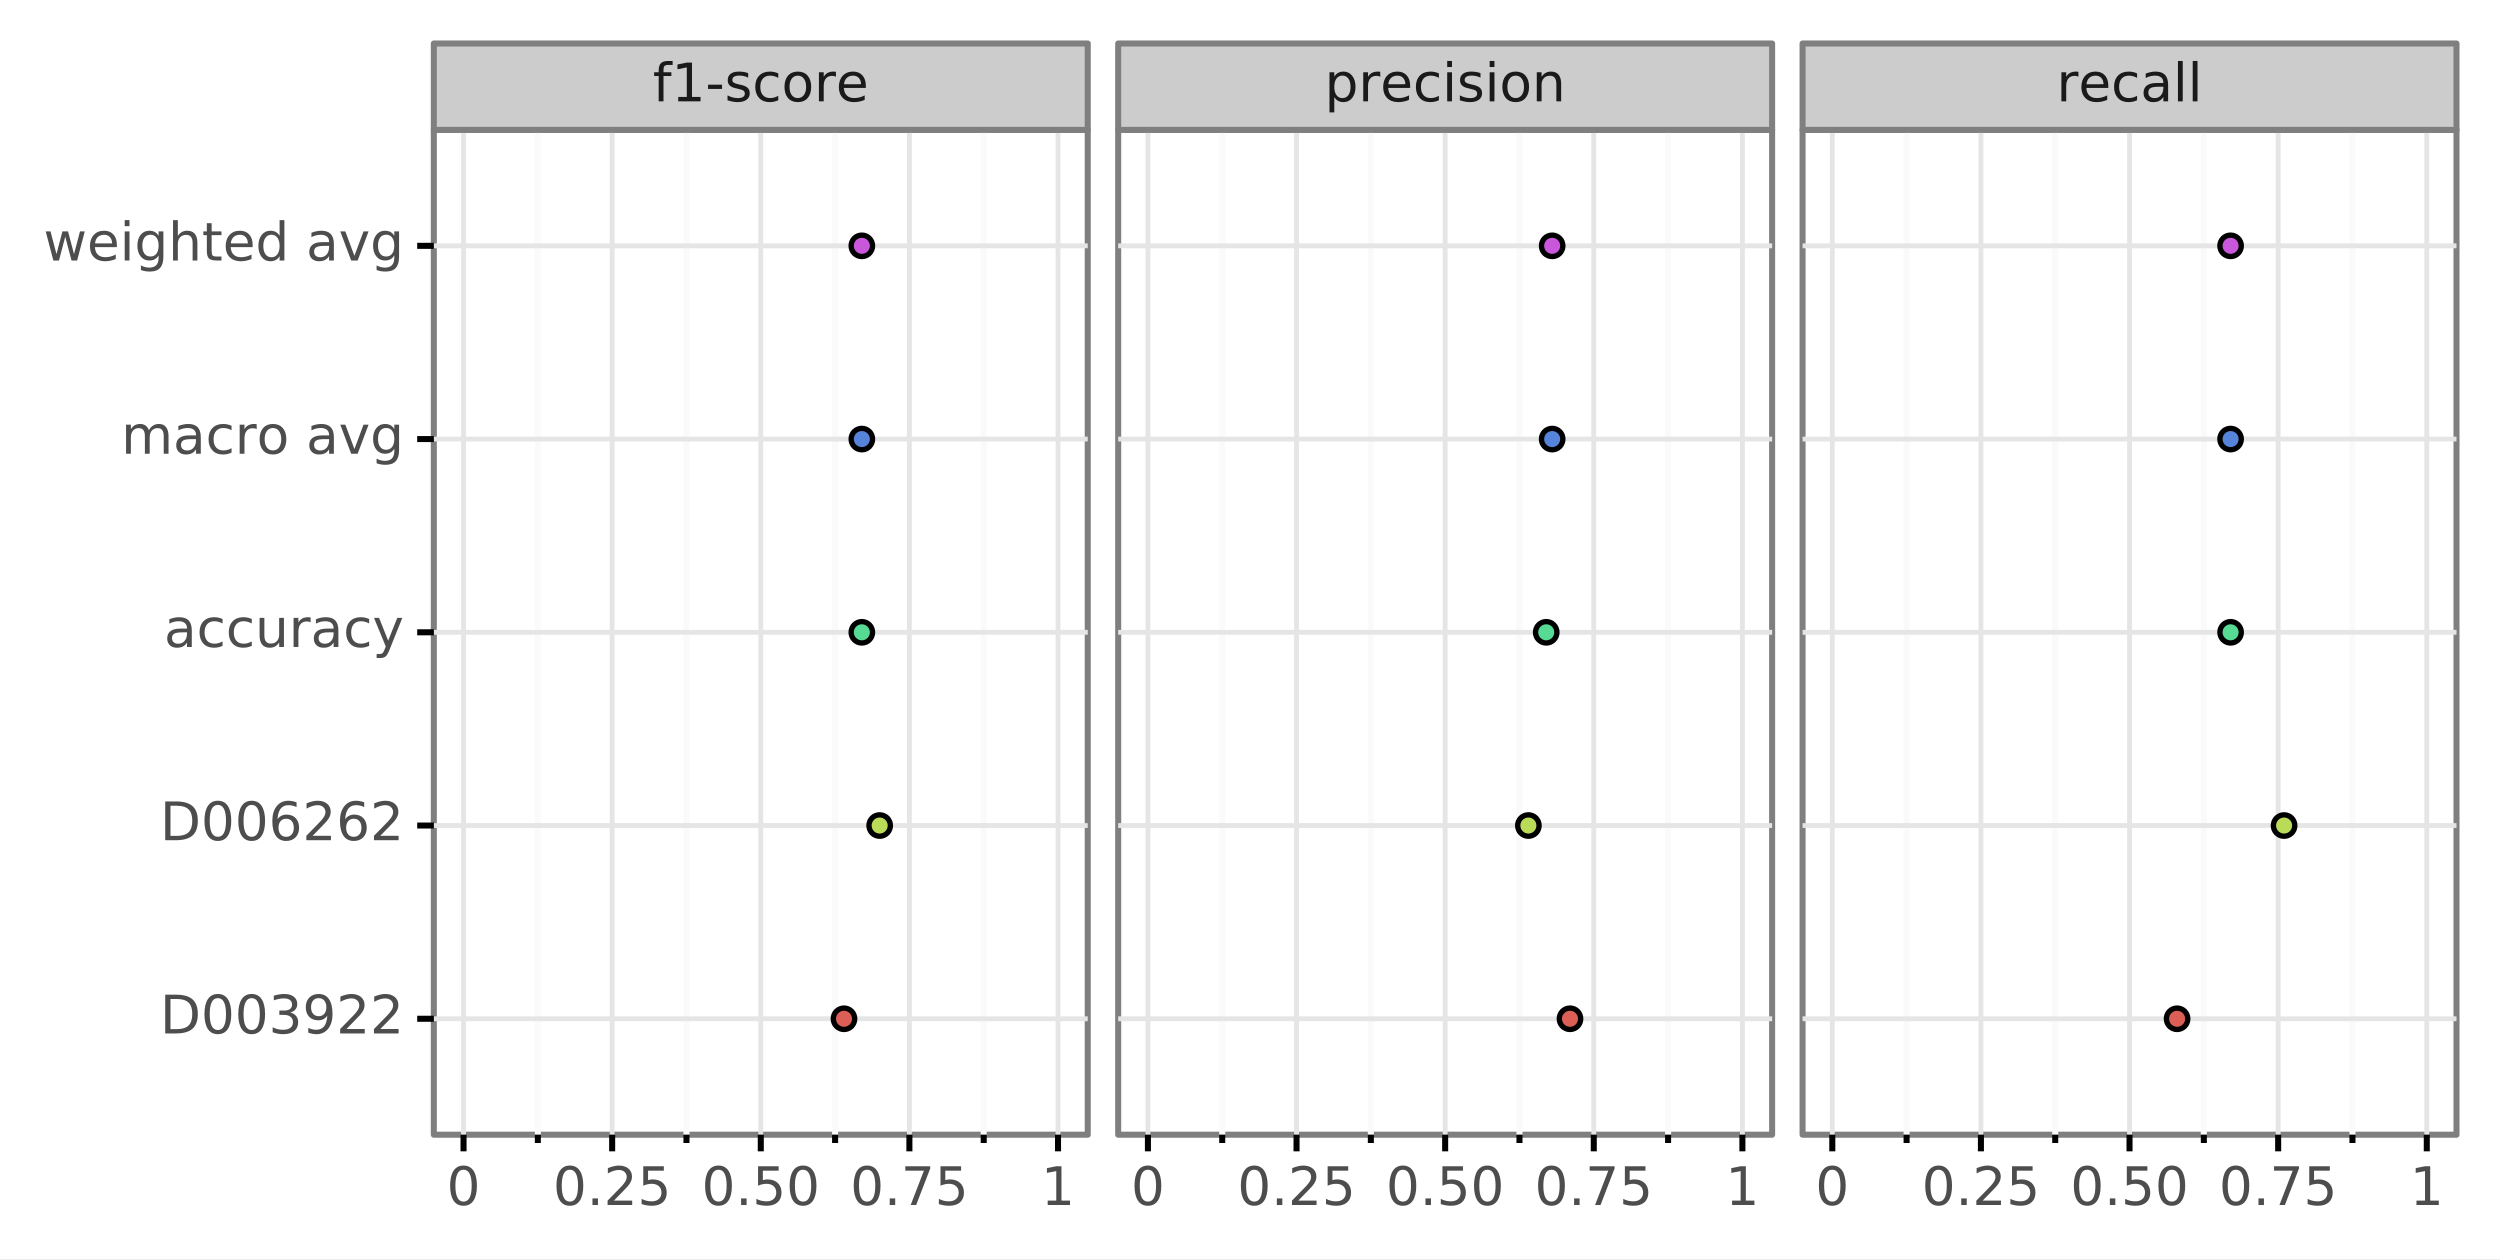 <?xml version="1.0" encoding="utf-8" standalone="no"?>
<!DOCTYPE svg PUBLIC "-//W3C//DTD SVG 1.1//EN"
  "http://www.w3.org/Graphics/SVG/1.1/DTD/svg11.dtd">
<!-- Created with matplotlib (https://matplotlib.org/) -->
<svg height="208.487pt" version="1.1" viewBox="0 0 413.806 208.487" width="413.806pt" xmlns="http://www.w3.org/2000/svg" xmlns:xlink="http://www.w3.org/1999/xlink">
 <rect x="0" y="0" width="413.806" height="208.487" fill="#333333" stroke="none"/>
 <defs>
  <style type="text/css">
*{stroke-linecap:butt;stroke-linejoin:round;}
  </style>
 </defs>
 <g id="figure_1">
  <g id="patch_1">
   <path d="M 0 208.487 
L 413.806 208.487 
L 413.806 0 
L 0 0 
z
" style="fill:#ffffff;stroke:#ffffff;stroke-linejoin:miter;"/>
  </g>
  <g id="axes_1">
   <g id="patch_2">
    <path d="M 71.806 187.82 
L 180.046 187.82 
L 180.046 21.5 
L 71.806 21.5 
z
" style="fill:#ffffff;stroke:#7f7f7f;stroke-linejoin:miter;"/>
   </g>
   <g id="matplotlib.axis_1">
    <g id="xtick_1">
     <g id="line2d_1">
      <path clip-path="url(#pd889fd41c2)" d="M 76.726 187.82 
L 76.726 21.5 
" style="fill:none;stroke:#e5e5e5;stroke-width:0.8;"/>
     </g>
     <g id="line2d_2">
      <path d="M 76.726 187.82 
" style="fill:none;stroke:#000000;stroke-width:1.5;"/>
      <defs>
       <path d="M 0 0 
L 0 2.75 
" id="m5e2a47f703" style="stroke:#000000;"/>
      </defs>
      <g>
       <use style="stroke:#000000;" x="76.726" xlink:href="#m5e2a47f703" y="187.82"/>
      </g>
     </g>
     <g id="text_1">
      <!-- 0 -->
      <defs>
       <path d="M 31.781 66.406 
Q 24.172 66.406 20.328 58.906 
Q 16.5 51.422 16.5 36.375 
Q 16.5 21.391 20.328 13.891 
Q 24.172 6.391 31.781 6.391 
Q 39.453 6.391 43.281 13.891 
Q 47.125 21.391 47.125 36.375 
Q 47.125 51.422 43.281 58.906 
Q 39.453 66.406 31.781 66.406 
z
M 31.781 74.219 
Q 44.047 74.219 50.516 64.516 
Q 56.984 54.828 56.984 36.375 
Q 56.984 17.969 50.516 8.266 
Q 44.047 -1.422 31.781 -1.422 
Q 19.531 -1.422 13.062 8.266 
Q 6.594 17.969 6.594 36.375 
Q 6.594 54.828 13.062 64.516 
Q 19.531 74.219 31.781 74.219 
z
" id="DejaVuSans-48"/>
      </defs>
      <g style="fill:#4d4d4d;" transform="translate(73.926 199.457)scale(0.088 -0.088)">
       <use xlink:href="#DejaVuSans-48"/>
      </g>
     </g>
    </g>
    <g id="xtick_2">
     <g id="line2d_3">
      <path clip-path="url(#pd889fd41c2)" d="M 101.326 187.82 
L 101.326 21.5 
" style="fill:none;stroke:#e5e5e5;stroke-width:0.8;"/>
     </g>
     <g id="line2d_4">
      <path d="M 101.326 187.82 
" style="fill:none;stroke:#000000;stroke-width:1.5;"/>
      <g>
       <use style="stroke:#000000;" x="101.326" xlink:href="#m5e2a47f703" y="187.82"/>
      </g>
     </g>
     <g id="text_2">
      <!-- 0.25 -->
      <defs>
       <path d="M 10.688 12.406 
L 21 12.406 
L 21 0 
L 10.688 0 
z
" id="DejaVuSans-46"/>
       <path d="M 19.188 8.297 
L 53.609 8.297 
L 53.609 0 
L 7.328 0 
L 7.328 8.297 
Q 12.938 14.109 22.625 23.891 
Q 32.328 33.688 34.812 36.531 
Q 39.547 41.844 41.422 45.531 
Q 43.312 49.219 43.312 52.781 
Q 43.312 58.594 39.234 62.25 
Q 35.156 65.922 28.609 65.922 
Q 23.969 65.922 18.812 64.312 
Q 13.672 62.703 7.812 59.422 
L 7.812 69.391 
Q 13.766 71.781 18.938 73 
Q 24.125 74.219 28.422 74.219 
Q 39.75 74.219 46.484 68.547 
Q 53.219 62.891 53.219 53.422 
Q 53.219 48.922 51.531 44.891 
Q 49.859 40.875 45.406 35.406 
Q 44.188 33.984 37.641 27.219 
Q 31.109 20.453 19.188 8.297 
z
" id="DejaVuSans-50"/>
       <path d="M 10.797 72.906 
L 49.516 72.906 
L 49.516 64.594 
L 19.828 64.594 
L 19.828 46.734 
Q 21.969 47.469 24.109 47.828 
Q 26.266 48.188 28.422 48.188 
Q 40.625 48.188 47.75 41.5 
Q 54.891 34.812 54.891 23.391 
Q 54.891 11.625 47.562 5.094 
Q 40.234 -1.422 26.906 -1.422 
Q 22.312 -1.422 17.547 -0.641 
Q 12.797 0.141 7.719 1.703 
L 7.719 11.625 
Q 12.109 9.234 16.797 8.062 
Q 21.484 6.891 26.703 6.891 
Q 35.156 6.891 40.078 11.328 
Q 45.016 15.766 45.016 23.391 
Q 45.016 31 40.078 35.438 
Q 35.156 39.891 26.703 39.891 
Q 22.75 39.891 18.812 39.016 
Q 14.891 38.141 10.797 36.281 
z
" id="DejaVuSans-53"/>
      </defs>
      <g style="fill:#4d4d4d;" transform="translate(91.529 199.457)scale(0.088 -0.088)">
       <use xlink:href="#DejaVuSans-48"/>
       <use x="63.623" xlink:href="#DejaVuSans-46"/>
       <use x="95.41" xlink:href="#DejaVuSans-50"/>
       <use x="159.033" xlink:href="#DejaVuSans-53"/>
      </g>
     </g>
    </g>
    <g id="xtick_3">
     <g id="line2d_5">
      <path clip-path="url(#pd889fd41c2)" d="M 125.926 187.82 
L 125.926 21.5 
" style="fill:none;stroke:#e5e5e5;stroke-width:0.8;"/>
     </g>
     <g id="line2d_6">
      <path d="M 125.926 187.82 
" style="fill:none;stroke:#000000;stroke-width:1.5;"/>
      <g>
       <use style="stroke:#000000;" x="125.926" xlink:href="#m5e2a47f703" y="187.82"/>
      </g>
     </g>
     <g id="text_3">
      <!-- 0.50 -->
      <g style="fill:#4d4d4d;" transform="translate(116.129 199.457)scale(0.088 -0.088)">
       <use xlink:href="#DejaVuSans-48"/>
       <use x="63.623" xlink:href="#DejaVuSans-46"/>
       <use x="95.41" xlink:href="#DejaVuSans-53"/>
       <use x="159.033" xlink:href="#DejaVuSans-48"/>
      </g>
     </g>
    </g>
    <g id="xtick_4">
     <g id="line2d_7">
      <path clip-path="url(#pd889fd41c2)" d="M 150.526 187.82 
L 150.526 21.5 
" style="fill:none;stroke:#e5e5e5;stroke-width:0.8;"/>
     </g>
     <g id="line2d_8">
      <path d="M 150.526 187.82 
" style="fill:none;stroke:#000000;stroke-width:1.5;"/>
      <g>
       <use style="stroke:#000000;" x="150.526" xlink:href="#m5e2a47f703" y="187.82"/>
      </g>
     </g>
     <g id="text_4">
      <!-- 0.75 -->
      <defs>
       <path d="M 8.203 72.906 
L 55.078 72.906 
L 55.078 68.703 
L 28.609 0 
L 18.312 0 
L 43.219 64.594 
L 8.203 64.594 
z
" id="DejaVuSans-55"/>
      </defs>
      <g style="fill:#4d4d4d;" transform="translate(140.729 199.457)scale(0.088 -0.088)">
       <use xlink:href="#DejaVuSans-48"/>
       <use x="63.623" xlink:href="#DejaVuSans-46"/>
       <use x="95.41" xlink:href="#DejaVuSans-55"/>
       <use x="159.033" xlink:href="#DejaVuSans-53"/>
      </g>
     </g>
    </g>
    <g id="xtick_5">
     <g id="line2d_9">
      <path clip-path="url(#pd889fd41c2)" d="M 175.126 187.82 
L 175.126 21.5 
" style="fill:none;stroke:#e5e5e5;stroke-width:0.8;"/>
     </g>
     <g id="line2d_10">
      <path d="M 175.126 187.82 
" style="fill:none;stroke:#000000;stroke-width:1.5;"/>
      <g>
       <use style="stroke:#000000;" x="175.126" xlink:href="#m5e2a47f703" y="187.82"/>
      </g>
     </g>
     <g id="text_5">
      <!-- 1 -->
      <defs>
       <path d="M 12.406 8.297 
L 28.516 8.297 
L 28.516 63.922 
L 10.984 60.406 
L 10.984 69.391 
L 28.422 72.906 
L 38.281 72.906 
L 38.281 8.297 
L 54.391 8.297 
L 54.391 0 
L 12.406 0 
z
" id="DejaVuSans-49"/>
      </defs>
      <g style="fill:#4d4d4d;" transform="translate(172.326 199.457)scale(0.088 -0.088)">
       <use xlink:href="#DejaVuSans-49"/>
      </g>
     </g>
    </g>
    <g id="xtick_6">
     <g id="line2d_11">
      <path clip-path="url(#pd889fd41c2)" d="M 89.026 187.82 
L 89.026 21.5 
" style="fill:none;stroke:#fafafa;"/>
     </g>
     <g id="line2d_12">
      <path d="M 89.026 187.82 
" style="fill:none;stroke:#000000;stroke-width:1.5;"/>
      <defs>
       <path d="M 0 0 
L 0 1.375 
" id="m87fc6992c8" style="stroke:#000000;"/>
      </defs>
      <g>
       <use style="stroke:#000000;" x="89.026" xlink:href="#m87fc6992c8" y="187.82"/>
      </g>
     </g>
    </g>
    <g id="xtick_7">
     <g id="line2d_13">
      <path clip-path="url(#pd889fd41c2)" d="M 113.626 187.82 
L 113.626 21.5 
" style="fill:none;stroke:#fafafa;"/>
     </g>
     <g id="line2d_14">
      <path d="M 113.626 187.82 
" style="fill:none;stroke:#000000;stroke-width:1.5;"/>
      <g>
       <use style="stroke:#000000;" x="113.626" xlink:href="#m87fc6992c8" y="187.82"/>
      </g>
     </g>
    </g>
    <g id="xtick_8">
     <g id="line2d_15">
      <path clip-path="url(#pd889fd41c2)" d="M 138.226 187.82 
L 138.226 21.5 
" style="fill:none;stroke:#fafafa;"/>
     </g>
     <g id="line2d_16">
      <path d="M 138.226 187.82 
" style="fill:none;stroke:#000000;stroke-width:1.5;"/>
      <g>
       <use style="stroke:#000000;" x="138.226" xlink:href="#m87fc6992c8" y="187.82"/>
      </g>
     </g>
    </g>
    <g id="xtick_9">
     <g id="line2d_17">
      <path clip-path="url(#pd889fd41c2)" d="M 162.826 187.82 
L 162.826 21.5 
" style="fill:none;stroke:#fafafa;"/>
     </g>
     <g id="line2d_18">
      <path d="M 162.826 187.82 
" style="fill:none;stroke:#000000;stroke-width:1.5;"/>
      <g>
       <use style="stroke:#000000;" x="162.826" xlink:href="#m87fc6992c8" y="187.82"/>
      </g>
     </g>
    </g>
   </g>
   <g id="matplotlib.axis_2">
    <g id="ytick_1">
     <g id="line2d_19">
      <path clip-path="url(#pd889fd41c2)" d="M 71.806 168.629 
L 180.046 168.629 
" style="fill:none;stroke:#e5e5e5;stroke-width:0.8;"/>
     </g>
     <g id="line2d_20">
      <path d="M 71.806 168.629 
" style="fill:none;stroke:#000000;stroke-width:1.5;"/>
      <defs>
       <path d="M 0 0 
L -2.75 0 
" id="m232eeb56bc" style="stroke:#000000;"/>
      </defs>
      <g>
       <use style="stroke:#000000;" x="71.806" xlink:href="#m232eeb56bc" y="168.629"/>
      </g>
     </g>
     <g id="text_6">
      <!-- D003922 -->
      <defs>
       <path d="M 19.672 64.797 
L 19.672 8.109 
L 31.594 8.109 
Q 46.688 8.109 53.688 14.938 
Q 60.688 21.781 60.688 36.531 
Q 60.688 51.172 53.688 57.984 
Q 46.688 64.797 31.594 64.797 
z
M 9.812 72.906 
L 30.078 72.906 
Q 51.266 72.906 61.172 64.094 
Q 71.094 55.281 71.094 36.531 
Q 71.094 17.672 61.125 8.828 
Q 51.172 0 30.078 0 
L 9.812 0 
z
" id="DejaVuSans-68"/>
       <path d="M 40.578 39.312 
Q 47.656 37.797 51.625 33 
Q 55.609 28.219 55.609 21.188 
Q 55.609 10.406 48.188 4.484 
Q 40.766 -1.422 27.094 -1.422 
Q 22.516 -1.422 17.656 -0.516 
Q 12.797 0.391 7.625 2.203 
L 7.625 11.719 
Q 11.719 9.328 16.594 8.109 
Q 21.484 6.891 26.812 6.891 
Q 36.078 6.891 40.938 10.547 
Q 45.797 14.203 45.797 21.188 
Q 45.797 27.641 41.281 31.266 
Q 36.766 34.906 28.719 34.906 
L 20.219 34.906 
L 20.219 43.016 
L 29.109 43.016 
Q 36.375 43.016 40.234 45.922 
Q 44.094 48.828 44.094 54.297 
Q 44.094 59.906 40.109 62.906 
Q 36.141 65.922 28.719 65.922 
Q 24.656 65.922 20.016 65.031 
Q 15.375 64.156 9.812 62.312 
L 9.812 71.094 
Q 15.438 72.656 20.344 73.438 
Q 25.25 74.219 29.594 74.219 
Q 40.828 74.219 47.359 69.109 
Q 53.906 64.016 53.906 55.328 
Q 53.906 49.266 50.438 45.094 
Q 46.969 40.922 40.578 39.312 
z
" id="DejaVuSans-51"/>
       <path d="M 10.984 1.516 
L 10.984 10.5 
Q 14.703 8.734 18.5 7.812 
Q 22.312 6.891 25.984 6.891 
Q 35.75 6.891 40.891 13.453 
Q 46.047 20.016 46.781 33.406 
Q 43.953 29.203 39.594 26.953 
Q 35.25 24.703 29.984 24.703 
Q 19.047 24.703 12.672 31.312 
Q 6.297 37.938 6.297 49.422 
Q 6.297 60.641 12.938 67.422 
Q 19.578 74.219 30.609 74.219 
Q 43.266 74.219 49.922 64.516 
Q 56.594 54.828 56.594 36.375 
Q 56.594 19.141 48.406 8.859 
Q 40.234 -1.422 26.422 -1.422 
Q 22.703 -1.422 18.891 -0.688 
Q 15.094 0.047 10.984 1.516 
z
M 30.609 32.422 
Q 37.25 32.422 41.125 36.953 
Q 45.016 41.5 45.016 49.422 
Q 45.016 57.281 41.125 61.844 
Q 37.25 66.406 30.609 66.406 
Q 23.969 66.406 20.094 61.844 
Q 16.219 57.281 16.219 49.422 
Q 16.219 41.5 20.094 36.953 
Q 23.969 32.422 30.609 32.422 
z
" id="DejaVuSans-57"/>
      </defs>
      <g style="fill:#4d4d4d;" transform="translate(26.486 171.057)scale(0.088 -0.088)">
       <use xlink:href="#DejaVuSans-68"/>
       <use x="77.002" xlink:href="#DejaVuSans-48"/>
       <use x="140.625" xlink:href="#DejaVuSans-48"/>
       <use x="204.248" xlink:href="#DejaVuSans-51"/>
       <use x="267.871" xlink:href="#DejaVuSans-57"/>
       <use x="331.494" xlink:href="#DejaVuSans-50"/>
       <use x="395.117" xlink:href="#DejaVuSans-50"/>
      </g>
     </g>
    </g>
    <g id="ytick_2">
     <g id="line2d_21">
      <path clip-path="url(#pd889fd41c2)" d="M 71.806 136.645 
L 180.046 136.645 
" style="fill:none;stroke:#e5e5e5;stroke-width:0.8;"/>
     </g>
     <g id="line2d_22">
      <path d="M 71.806 136.645 
" style="fill:none;stroke:#000000;stroke-width:1.5;"/>
      <g>
       <use style="stroke:#000000;" x="71.806" xlink:href="#m232eeb56bc" y="136.645"/>
      </g>
     </g>
     <g id="text_7">
      <!-- D006262 -->
      <defs>
       <path d="M 33.016 40.375 
Q 26.375 40.375 22.484 35.828 
Q 18.609 31.297 18.609 23.391 
Q 18.609 15.531 22.484 10.953 
Q 26.375 6.391 33.016 6.391 
Q 39.656 6.391 43.531 10.953 
Q 47.406 15.531 47.406 23.391 
Q 47.406 31.297 43.531 35.828 
Q 39.656 40.375 33.016 40.375 
z
M 52.594 71.297 
L 52.594 62.312 
Q 48.875 64.062 45.094 64.984 
Q 41.312 65.922 37.594 65.922 
Q 27.828 65.922 22.672 59.328 
Q 17.531 52.734 16.797 39.406 
Q 19.672 43.656 24.016 45.922 
Q 28.375 48.188 33.594 48.188 
Q 44.578 48.188 50.953 41.516 
Q 57.328 34.859 57.328 23.391 
Q 57.328 12.156 50.688 5.359 
Q 44.047 -1.422 33.016 -1.422 
Q 20.359 -1.422 13.672 8.266 
Q 6.984 17.969 6.984 36.375 
Q 6.984 53.656 15.188 63.938 
Q 23.391 74.219 37.203 74.219 
Q 40.922 74.219 44.703 73.484 
Q 48.484 72.75 52.594 71.297 
z
" id="DejaVuSans-54"/>
      </defs>
      <g style="fill:#4d4d4d;" transform="translate(26.486 139.073)scale(0.088 -0.088)">
       <use xlink:href="#DejaVuSans-68"/>
       <use x="77.002" xlink:href="#DejaVuSans-48"/>
       <use x="140.625" xlink:href="#DejaVuSans-48"/>
       <use x="204.248" xlink:href="#DejaVuSans-54"/>
       <use x="267.871" xlink:href="#DejaVuSans-50"/>
       <use x="331.494" xlink:href="#DejaVuSans-54"/>
       <use x="395.117" xlink:href="#DejaVuSans-50"/>
      </g>
     </g>
    </g>
    <g id="ytick_3">
     <g id="line2d_23">
      <path clip-path="url(#pd889fd41c2)" d="M 71.806 104.66 
L 180.046 104.66 
" style="fill:none;stroke:#e5e5e5;stroke-width:0.8;"/>
     </g>
     <g id="line2d_24">
      <path d="M 71.806 104.66 
" style="fill:none;stroke:#000000;stroke-width:1.5;"/>
      <g>
       <use style="stroke:#000000;" x="71.806" xlink:href="#m232eeb56bc" y="104.66"/>
      </g>
     </g>
     <g id="text_8">
      <!-- accuracy -->
      <defs>
       <path d="M 34.281 27.484 
Q 23.391 27.484 19.188 25 
Q 14.984 22.516 14.984 16.5 
Q 14.984 11.719 18.141 8.906 
Q 21.297 6.109 26.703 6.109 
Q 34.188 6.109 38.703 11.406 
Q 43.219 16.703 43.219 25.484 
L 43.219 27.484 
z
M 52.203 31.203 
L 52.203 0 
L 43.219 0 
L 43.219 8.297 
Q 40.141 3.328 35.547 0.953 
Q 30.953 -1.422 24.312 -1.422 
Q 15.922 -1.422 10.953 3.297 
Q 6 8.016 6 15.922 
Q 6 25.141 12.172 29.828 
Q 18.359 34.516 30.609 34.516 
L 43.219 34.516 
L 43.219 35.406 
Q 43.219 41.609 39.141 45 
Q 35.062 48.391 27.688 48.391 
Q 23 48.391 18.547 47.266 
Q 14.109 46.141 10.016 43.891 
L 10.016 52.203 
Q 14.938 54.109 19.578 55.047 
Q 24.219 56 28.609 56 
Q 40.484 56 46.344 49.844 
Q 52.203 43.703 52.203 31.203 
z
" id="DejaVuSans-97"/>
       <path d="M 48.781 52.594 
L 48.781 44.188 
Q 44.969 46.297 41.141 47.344 
Q 37.312 48.391 33.406 48.391 
Q 24.656 48.391 19.812 42.844 
Q 14.984 37.312 14.984 27.297 
Q 14.984 17.281 19.812 11.734 
Q 24.656 6.203 33.406 6.203 
Q 37.312 6.203 41.141 7.25 
Q 44.969 8.297 48.781 10.406 
L 48.781 2.094 
Q 45.016 0.344 40.984 -0.531 
Q 36.969 -1.422 32.422 -1.422 
Q 20.062 -1.422 12.781 6.344 
Q 5.516 14.109 5.516 27.297 
Q 5.516 40.672 12.859 48.328 
Q 20.219 56 33.016 56 
Q 37.156 56 41.109 55.141 
Q 45.062 54.297 48.781 52.594 
z
" id="DejaVuSans-99"/>
       <path d="M 8.5 21.578 
L 8.5 54.688 
L 17.484 54.688 
L 17.484 21.922 
Q 17.484 14.156 20.5 10.266 
Q 23.531 6.391 29.594 6.391 
Q 36.859 6.391 41.078 11.031 
Q 45.312 15.672 45.312 23.688 
L 45.312 54.688 
L 54.297 54.688 
L 54.297 0 
L 45.312 0 
L 45.312 8.406 
Q 42.047 3.422 37.719 1 
Q 33.406 -1.422 27.688 -1.422 
Q 18.266 -1.422 13.375 4.438 
Q 8.5 10.297 8.5 21.578 
z
M 31.109 56 
z
" id="DejaVuSans-117"/>
       <path d="M 41.109 46.297 
Q 39.594 47.172 37.812 47.578 
Q 36.031 48 33.891 48 
Q 26.266 48 22.188 43.047 
Q 18.109 38.094 18.109 28.812 
L 18.109 0 
L 9.078 0 
L 9.078 54.688 
L 18.109 54.688 
L 18.109 46.188 
Q 20.953 51.172 25.484 53.578 
Q 30.031 56 36.531 56 
Q 37.453 56 38.578 55.875 
Q 39.703 55.766 41.062 55.516 
z
" id="DejaVuSans-114"/>
       <path d="M 32.172 -5.078 
Q 28.375 -14.844 24.75 -17.812 
Q 21.141 -20.797 15.094 -20.797 
L 7.906 -20.797 
L 7.906 -13.281 
L 13.188 -13.281 
Q 16.891 -13.281 18.938 -11.516 
Q 21 -9.766 23.484 -3.219 
L 25.094 0.875 
L 2.984 54.688 
L 12.5 54.688 
L 29.594 11.922 
L 46.688 54.688 
L 56.203 54.688 
z
" id="DejaVuSans-121"/>
      </defs>
      <g style="fill:#4d4d4d;" transform="translate(27.151 107.088)scale(0.088 -0.088)">
       <use xlink:href="#DejaVuSans-97"/>
       <use x="61.279" xlink:href="#DejaVuSans-99"/>
       <use x="116.26" xlink:href="#DejaVuSans-99"/>
       <use x="171.24" xlink:href="#DejaVuSans-117"/>
       <use x="234.619" xlink:href="#DejaVuSans-114"/>
       <use x="275.732" xlink:href="#DejaVuSans-97"/>
       <use x="337.012" xlink:href="#DejaVuSans-99"/>
       <use x="391.992" xlink:href="#DejaVuSans-121"/>
      </g>
     </g>
    </g>
    <g id="ytick_4">
     <g id="line2d_25">
      <path clip-path="url(#pd889fd41c2)" d="M 71.806 72.675 
L 180.046 72.675 
" style="fill:none;stroke:#e5e5e5;stroke-width:0.8;"/>
     </g>
     <g id="line2d_26">
      <path d="M 71.806 72.675 
" style="fill:none;stroke:#000000;stroke-width:1.5;"/>
      <g>
       <use style="stroke:#000000;" x="71.806" xlink:href="#m232eeb56bc" y="72.675"/>
      </g>
     </g>
     <g id="text_9">
      <!-- macro avg -->
      <defs>
       <path d="M 52 44.188 
Q 55.375 50.25 60.062 53.125 
Q 64.75 56 71.094 56 
Q 79.641 56 84.281 50.016 
Q 88.922 44.047 88.922 33.016 
L 88.922 0 
L 79.891 0 
L 79.891 32.719 
Q 79.891 40.578 77.094 44.375 
Q 74.312 48.188 68.609 48.188 
Q 61.625 48.188 57.562 43.547 
Q 53.516 38.922 53.516 30.906 
L 53.516 0 
L 44.484 0 
L 44.484 32.719 
Q 44.484 40.625 41.703 44.406 
Q 38.922 48.188 33.109 48.188 
Q 26.219 48.188 22.156 43.531 
Q 18.109 38.875 18.109 30.906 
L 18.109 0 
L 9.078 0 
L 9.078 54.688 
L 18.109 54.688 
L 18.109 46.188 
Q 21.188 51.219 25.484 53.609 
Q 29.781 56 35.688 56 
Q 41.656 56 45.828 52.969 
Q 50 49.953 52 44.188 
z
" id="DejaVuSans-109"/>
       <path d="M 30.609 48.391 
Q 23.391 48.391 19.188 42.75 
Q 14.984 37.109 14.984 27.297 
Q 14.984 17.484 19.156 11.844 
Q 23.344 6.203 30.609 6.203 
Q 37.797 6.203 41.984 11.859 
Q 46.188 17.531 46.188 27.297 
Q 46.188 37.016 41.984 42.703 
Q 37.797 48.391 30.609 48.391 
z
M 30.609 56 
Q 42.328 56 49.016 48.375 
Q 55.719 40.766 55.719 27.297 
Q 55.719 13.875 49.016 6.219 
Q 42.328 -1.422 30.609 -1.422 
Q 18.844 -1.422 12.172 6.219 
Q 5.516 13.875 5.516 27.297 
Q 5.516 40.766 12.172 48.375 
Q 18.844 56 30.609 56 
z
" id="DejaVuSans-111"/>
       <path id="DejaVuSans-32"/>
       <path d="M 2.984 54.688 
L 12.5 54.688 
L 29.594 8.797 
L 46.688 54.688 
L 56.203 54.688 
L 35.688 0 
L 23.484 0 
z
" id="DejaVuSans-118"/>
       <path d="M 45.406 27.984 
Q 45.406 37.75 41.375 43.109 
Q 37.359 48.484 30.078 48.484 
Q 22.859 48.484 18.828 43.109 
Q 14.797 37.75 14.797 27.984 
Q 14.797 18.266 18.828 12.891 
Q 22.859 7.516 30.078 7.516 
Q 37.359 7.516 41.375 12.891 
Q 45.406 18.266 45.406 27.984 
z
M 54.391 6.781 
Q 54.391 -7.172 48.188 -13.984 
Q 42 -20.797 29.203 -20.797 
Q 24.469 -20.797 20.266 -20.094 
Q 16.062 -19.391 12.109 -17.922 
L 12.109 -9.188 
Q 16.062 -11.328 19.922 -12.344 
Q 23.781 -13.375 27.781 -13.375 
Q 36.625 -13.375 41.016 -8.766 
Q 45.406 -4.156 45.406 5.172 
L 45.406 9.625 
Q 42.625 4.781 38.281 2.391 
Q 33.938 0 27.875 0 
Q 17.828 0 11.672 7.656 
Q 5.516 15.328 5.516 27.984 
Q 5.516 40.672 11.672 48.328 
Q 17.828 56 27.875 56 
Q 33.938 56 38.281 53.609 
Q 42.625 51.219 45.406 46.391 
L 45.406 54.688 
L 54.391 54.688 
z
" id="DejaVuSans-103"/>
      </defs>
      <g style="fill:#4d4d4d;" transform="translate(20.069 75.104)scale(0.088 -0.088)">
       <use xlink:href="#DejaVuSans-109"/>
       <use x="97.412" xlink:href="#DejaVuSans-97"/>
       <use x="158.691" xlink:href="#DejaVuSans-99"/>
       <use x="213.672" xlink:href="#DejaVuSans-114"/>
       <use x="254.754" xlink:href="#DejaVuSans-111"/>
       <use x="315.936" xlink:href="#DejaVuSans-32"/>
       <use x="347.723" xlink:href="#DejaVuSans-97"/>
       <use x="409.002" xlink:href="#DejaVuSans-118"/>
       <use x="468.182" xlink:href="#DejaVuSans-103"/>
      </g>
     </g>
    </g>
    <g id="ytick_5">
     <g id="line2d_27">
      <path clip-path="url(#pd889fd41c2)" d="M 71.806 40.691 
L 180.046 40.691 
" style="fill:none;stroke:#e5e5e5;stroke-width:0.8;"/>
     </g>
     <g id="line2d_28">
      <path d="M 71.806 40.691 
" style="fill:none;stroke:#000000;stroke-width:1.5;"/>
      <g>
       <use style="stroke:#000000;" x="71.806" xlink:href="#m232eeb56bc" y="40.691"/>
      </g>
     </g>
     <g id="text_10">
      <!-- weighted avg -->
      <defs>
       <path d="M 4.203 54.688 
L 13.188 54.688 
L 24.422 12.016 
L 35.594 54.688 
L 46.188 54.688 
L 57.422 12.016 
L 68.609 54.688 
L 77.594 54.688 
L 63.281 0 
L 52.688 0 
L 40.922 44.828 
L 29.109 0 
L 18.5 0 
z
" id="DejaVuSans-119"/>
       <path d="M 56.203 29.594 
L 56.203 25.203 
L 14.891 25.203 
Q 15.484 15.922 20.484 11.062 
Q 25.484 6.203 34.422 6.203 
Q 39.594 6.203 44.453 7.469 
Q 49.312 8.734 54.109 11.281 
L 54.109 2.781 
Q 49.266 0.734 44.188 -0.344 
Q 39.109 -1.422 33.891 -1.422 
Q 20.797 -1.422 13.156 6.188 
Q 5.516 13.812 5.516 26.812 
Q 5.516 40.234 12.766 48.109 
Q 20.016 56 32.328 56 
Q 43.359 56 49.781 48.891 
Q 56.203 41.797 56.203 29.594 
z
M 47.219 32.234 
Q 47.125 39.594 43.094 43.984 
Q 39.062 48.391 32.422 48.391 
Q 24.906 48.391 20.391 44.141 
Q 15.875 39.891 15.188 32.172 
z
" id="DejaVuSans-101"/>
       <path d="M 9.422 54.688 
L 18.406 54.688 
L 18.406 0 
L 9.422 0 
z
M 9.422 75.984 
L 18.406 75.984 
L 18.406 64.594 
L 9.422 64.594 
z
" id="DejaVuSans-105"/>
       <path d="M 54.891 33.016 
L 54.891 0 
L 45.906 0 
L 45.906 32.719 
Q 45.906 40.484 42.875 44.328 
Q 39.844 48.188 33.797 48.188 
Q 26.516 48.188 22.312 43.547 
Q 18.109 38.922 18.109 30.906 
L 18.109 0 
L 9.078 0 
L 9.078 75.984 
L 18.109 75.984 
L 18.109 46.188 
Q 21.344 51.125 25.703 53.562 
Q 30.078 56 35.797 56 
Q 45.219 56 50.047 50.172 
Q 54.891 44.344 54.891 33.016 
z
" id="DejaVuSans-104"/>
       <path d="M 18.312 70.219 
L 18.312 54.688 
L 36.812 54.688 
L 36.812 47.703 
L 18.312 47.703 
L 18.312 18.016 
Q 18.312 11.328 20.141 9.422 
Q 21.969 7.516 27.594 7.516 
L 36.812 7.516 
L 36.812 0 
L 27.594 0 
Q 17.188 0 13.234 3.875 
Q 9.281 7.766 9.281 18.016 
L 9.281 47.703 
L 2.688 47.703 
L 2.688 54.688 
L 9.281 54.688 
L 9.281 70.219 
z
" id="DejaVuSans-116"/>
       <path d="M 45.406 46.391 
L 45.406 75.984 
L 54.391 75.984 
L 54.391 0 
L 45.406 0 
L 45.406 8.203 
Q 42.578 3.328 38.25 0.953 
Q 33.938 -1.422 27.875 -1.422 
Q 17.969 -1.422 11.734 6.484 
Q 5.516 14.406 5.516 27.297 
Q 5.516 40.188 11.734 48.094 
Q 17.969 56 27.875 56 
Q 33.938 56 38.25 53.625 
Q 42.578 51.266 45.406 46.391 
z
M 14.797 27.297 
Q 14.797 17.391 18.875 11.75 
Q 22.953 6.109 30.078 6.109 
Q 37.203 6.109 41.297 11.75 
Q 45.406 17.391 45.406 27.297 
Q 45.406 37.203 41.297 42.844 
Q 37.203 48.484 30.078 48.484 
Q 22.953 48.484 18.875 42.844 
Q 14.797 37.203 14.797 27.297 
z
" id="DejaVuSans-100"/>
      </defs>
      <g style="fill:#4d4d4d;" transform="translate(7.2 43.119)scale(0.088 -0.088)">
       <use xlink:href="#DejaVuSans-119"/>
       <use x="81.787" xlink:href="#DejaVuSans-101"/>
       <use x="143.311" xlink:href="#DejaVuSans-105"/>
       <use x="171.094" xlink:href="#DejaVuSans-103"/>
       <use x="234.57" xlink:href="#DejaVuSans-104"/>
       <use x="297.949" xlink:href="#DejaVuSans-116"/>
       <use x="337.158" xlink:href="#DejaVuSans-101"/>
       <use x="398.682" xlink:href="#DejaVuSans-100"/>
       <use x="462.158" xlink:href="#DejaVuSans-32"/>
       <use x="493.945" xlink:href="#DejaVuSans-97"/>
       <use x="555.225" xlink:href="#DejaVuSans-118"/>
       <use x="614.404" xlink:href="#DejaVuSans-103"/>
      </g>
     </g>
    </g>
   </g>
   <g id="PathCollection_1">
    <path clip-path="url(#pd889fd41c2)" d="M 139.702 170.402 
C 140.172 170.402 140.623 170.215 140.955 169.883 
C 141.287 169.55 141.474 169.099 141.474 168.629 
C 141.474 168.159 141.287 167.708 140.955 167.376 
C 140.623 167.044 140.172 166.857 139.702 166.857 
C 139.232 166.857 138.781 167.044 138.448 167.376 
C 138.116 167.708 137.929 168.159 137.929 168.629 
C 137.929 169.099 138.116 169.55 138.448 169.883 
C 138.781 170.215 139.232 170.402 139.702 170.402 
z
" style="fill:#db5f57;stroke:#000000;stroke-width:0.886;"/>
    <path clip-path="url(#pd889fd41c2)" d="M 145.606 138.417 
C 146.076 138.417 146.527 138.23 146.859 137.898 
C 147.191 137.566 147.378 137.115 147.378 136.645 
C 147.378 136.175 147.191 135.724 146.859 135.391 
C 146.527 135.059 146.076 134.872 145.606 134.872 
C 145.136 134.872 144.685 135.059 144.352 135.391 
C 144.02 135.724 143.833 136.175 143.833 136.645 
C 143.833 137.115 144.02 137.566 144.352 137.898 
C 144.685 138.23 145.136 138.417 145.606 138.417 
z
" style="fill:#b9db57;stroke:#000000;stroke-width:0.886;"/>
    <path clip-path="url(#pd889fd41c2)" d="M 142.654 106.432 
C 143.124 106.432 143.575 106.246 143.907 105.913 
C 144.239 105.581 144.426 105.13 144.426 104.66 
C 144.426 104.19 144.239 103.739 143.907 103.407 
C 143.575 103.074 143.124 102.888 142.654 102.888 
C 142.184 102.888 141.733 103.074 141.4 103.407 
C 141.068 103.739 140.881 104.19 140.881 104.66 
C 140.881 105.13 141.068 105.581 141.4 105.913 
C 141.733 106.246 142.184 106.432 142.654 106.432 
z
" style="fill:#57db94;stroke:#000000;stroke-width:0.886;"/>
    <path clip-path="url(#pd889fd41c2)" d="M 142.654 74.448 
C 143.124 74.448 143.575 74.261 143.907 73.929 
C 144.239 73.596 144.426 73.145 144.426 72.675 
C 144.426 72.205 144.239 71.754 143.907 71.422 
C 143.575 71.09 143.124 70.903 142.654 70.903 
C 142.184 70.903 141.733 71.09 141.4 71.422 
C 141.068 71.754 140.881 72.205 140.881 72.675 
C 140.881 73.145 141.068 73.596 141.4 73.929 
C 141.733 74.261 142.184 74.448 142.654 74.448 
z
" style="fill:#5784db;stroke:#000000;stroke-width:0.886;"/>
    <path clip-path="url(#pd889fd41c2)" d="M 142.654 42.463 
C 143.124 42.463 143.575 42.276 143.907 41.944 
C 144.239 41.612 144.426 41.161 144.426 40.691 
C 144.426 40.221 144.239 39.77 143.907 39.437 
C 143.575 39.105 143.124 38.918 142.654 38.918 
C 142.184 38.918 141.733 39.105 141.4 39.437 
C 141.068 39.77 140.881 40.221 140.881 40.691 
C 140.881 41.161 141.068 41.612 141.4 41.944 
C 141.733 42.276 142.184 42.463 142.654 42.463 
z
" style="fill:#c957db;stroke:#000000;stroke-width:0.886;"/>
   </g>
   <g id="patch_3">
    <path d="M 71.806 21.5 
L 180.046 21.5 
L 180.046 7.2 
L 71.806 7.2 
z
" style="fill:#cccccc;stroke:#7f7f7f;stroke-linejoin:miter;"/>
   </g>
   <g id="text_11">
    <!-- f1-score -->
    <defs>
     <path d="M 37.109 75.984 
L 37.109 68.5 
L 28.516 68.5 
Q 23.688 68.5 21.797 66.547 
Q 19.922 64.594 19.922 59.516 
L 19.922 54.688 
L 34.719 54.688 
L 34.719 47.703 
L 19.922 47.703 
L 19.922 0 
L 10.891 0 
L 10.891 47.703 
L 2.297 47.703 
L 2.297 54.688 
L 10.891 54.688 
L 10.891 58.5 
Q 10.891 67.625 15.141 71.797 
Q 19.391 75.984 28.609 75.984 
z
" id="DejaVuSans-102"/>
     <path d="M 4.891 31.391 
L 31.203 31.391 
L 31.203 23.391 
L 4.891 23.391 
z
" id="DejaVuSans-45"/>
     <path d="M 44.281 53.078 
L 44.281 44.578 
Q 40.484 46.531 36.375 47.5 
Q 32.281 48.484 27.875 48.484 
Q 21.188 48.484 17.844 46.438 
Q 14.5 44.391 14.5 40.281 
Q 14.5 37.156 16.891 35.375 
Q 19.281 33.594 26.516 31.984 
L 29.594 31.297 
Q 39.156 29.25 43.188 25.516 
Q 47.219 21.781 47.219 15.094 
Q 47.219 7.469 41.188 3.016 
Q 35.156 -1.422 24.609 -1.422 
Q 20.219 -1.422 15.453 -0.562 
Q 10.688 0.297 5.422 2 
L 5.422 11.281 
Q 10.406 8.688 15.234 7.391 
Q 20.062 6.109 24.812 6.109 
Q 31.156 6.109 34.562 8.281 
Q 37.984 10.453 37.984 14.406 
Q 37.984 18.062 35.516 20.016 
Q 33.062 21.969 24.703 23.781 
L 21.578 24.516 
Q 13.234 26.266 9.516 29.906 
Q 5.812 33.547 5.812 39.891 
Q 5.812 47.609 11.281 51.797 
Q 16.75 56 26.812 56 
Q 31.781 56 36.172 55.266 
Q 40.578 54.547 44.281 53.078 
z
" id="DejaVuSans-115"/>
    </defs>
    <g style="fill:#1a1a1a;" transform="translate(108.071 16.778)scale(0.088 -0.088)">
     <use xlink:href="#DejaVuSans-102"/>
     <use x="35.205" xlink:href="#DejaVuSans-49"/>
     <use x="98.828" xlink:href="#DejaVuSans-45"/>
     <use x="134.912" xlink:href="#DejaVuSans-115"/>
     <use x="187.012" xlink:href="#DejaVuSans-99"/>
     <use x="241.992" xlink:href="#DejaVuSans-111"/>
     <use x="303.174" xlink:href="#DejaVuSans-114"/>
     <use x="344.256" xlink:href="#DejaVuSans-101"/>
    </g>
   </g>
  </g>
  <g id="axes_2">
   <g id="patch_4">
    <path d="M 185.086 187.82 
L 293.326 187.82 
L 293.326 21.5 
L 185.086 21.5 
z
" style="fill:#ffffff;stroke:#7f7f7f;stroke-linejoin:miter;"/>
   </g>
   <g id="matplotlib.axis_3">
    <g id="xtick_10">
     <g id="line2d_29">
      <path clip-path="url(#p50c98bd593)" d="M 190.006 187.82 
L 190.006 21.5 
" style="fill:none;stroke:#e5e5e5;stroke-linecap:square;stroke-width:0.8;"/>
     </g>
     <g id="line2d_30">
      <path d="M 190.006 187.82 
" style="fill:none;stroke:#000000;stroke-linecap:square;stroke-width:1.5;"/>
      <g>
       <use style="stroke:#000000;" x="190.006" xlink:href="#m5e2a47f703" y="187.82"/>
      </g>
     </g>
     <g id="text_12">
      <!-- 0 -->
      <g style="fill:#4d4d4d;" transform="translate(187.206 199.457)scale(0.088 -0.088)">
       <use xlink:href="#DejaVuSans-48"/>
      </g>
     </g>
    </g>
    <g id="xtick_11">
     <g id="line2d_31">
      <path clip-path="url(#p50c98bd593)" d="M 214.606 187.82 
L 214.606 21.5 
" style="fill:none;stroke:#e5e5e5;stroke-linecap:square;stroke-width:0.8;"/>
     </g>
     <g id="line2d_32">
      <path d="M 214.606 187.82 
" style="fill:none;stroke:#000000;stroke-linecap:square;stroke-width:1.5;"/>
      <g>
       <use style="stroke:#000000;" x="214.606" xlink:href="#m5e2a47f703" y="187.82"/>
      </g>
     </g>
     <g id="text_13">
      <!-- 0.25 -->
      <g style="fill:#4d4d4d;" transform="translate(204.809 199.457)scale(0.088 -0.088)">
       <use xlink:href="#DejaVuSans-48"/>
       <use x="63.623" xlink:href="#DejaVuSans-46"/>
       <use x="95.41" xlink:href="#DejaVuSans-50"/>
       <use x="159.033" xlink:href="#DejaVuSans-53"/>
      </g>
     </g>
    </g>
    <g id="xtick_12">
     <g id="line2d_33">
      <path clip-path="url(#p50c98bd593)" d="M 239.206 187.82 
L 239.206 21.5 
" style="fill:none;stroke:#e5e5e5;stroke-linecap:square;stroke-width:0.8;"/>
     </g>
     <g id="line2d_34">
      <path d="M 239.206 187.82 
" style="fill:none;stroke:#000000;stroke-linecap:square;stroke-width:1.5;"/>
      <g>
       <use style="stroke:#000000;" x="239.206" xlink:href="#m5e2a47f703" y="187.82"/>
      </g>
     </g>
     <g id="text_14">
      <!-- 0.50 -->
      <g style="fill:#4d4d4d;" transform="translate(229.409 199.457)scale(0.088 -0.088)">
       <use xlink:href="#DejaVuSans-48"/>
       <use x="63.623" xlink:href="#DejaVuSans-46"/>
       <use x="95.41" xlink:href="#DejaVuSans-53"/>
       <use x="159.033" xlink:href="#DejaVuSans-48"/>
      </g>
     </g>
    </g>
    <g id="xtick_13">
     <g id="line2d_35">
      <path clip-path="url(#p50c98bd593)" d="M 263.806 187.82 
L 263.806 21.5 
" style="fill:none;stroke:#e5e5e5;stroke-linecap:square;stroke-width:0.8;"/>
     </g>
     <g id="line2d_36">
      <path d="M 263.806 187.82 
" style="fill:none;stroke:#000000;stroke-linecap:square;stroke-width:1.5;"/>
      <g>
       <use style="stroke:#000000;" x="263.806" xlink:href="#m5e2a47f703" y="187.82"/>
      </g>
     </g>
     <g id="text_15">
      <!-- 0.75 -->
      <g style="fill:#4d4d4d;" transform="translate(254.009 199.457)scale(0.088 -0.088)">
       <use xlink:href="#DejaVuSans-48"/>
       <use x="63.623" xlink:href="#DejaVuSans-46"/>
       <use x="95.41" xlink:href="#DejaVuSans-55"/>
       <use x="159.033" xlink:href="#DejaVuSans-53"/>
      </g>
     </g>
    </g>
    <g id="xtick_14">
     <g id="line2d_37">
      <path clip-path="url(#p50c98bd593)" d="M 288.406 187.82 
L 288.406 21.5 
" style="fill:none;stroke:#e5e5e5;stroke-linecap:square;stroke-width:0.8;"/>
     </g>
     <g id="line2d_38">
      <path d="M 288.406 187.82 
" style="fill:none;stroke:#000000;stroke-linecap:square;stroke-width:1.5;"/>
      <g>
       <use style="stroke:#000000;" x="288.406" xlink:href="#m5e2a47f703" y="187.82"/>
      </g>
     </g>
     <g id="text_16">
      <!-- 1 -->
      <g style="fill:#4d4d4d;" transform="translate(285.606 199.457)scale(0.088 -0.088)">
       <use xlink:href="#DejaVuSans-49"/>
      </g>
     </g>
    </g>
    <g id="xtick_15">
     <g id="line2d_39">
      <path clip-path="url(#p50c98bd593)" d="M 202.306 187.82 
L 202.306 21.5 
" style="fill:none;stroke:#fafafa;stroke-linecap:square;"/>
     </g>
     <g id="line2d_40">
      <path d="M 202.306 187.82 
" style="fill:none;stroke:#000000;stroke-linecap:square;stroke-width:1.5;"/>
      <g>
       <use style="stroke:#000000;" x="202.306" xlink:href="#m87fc6992c8" y="187.82"/>
      </g>
     </g>
    </g>
    <g id="xtick_16">
     <g id="line2d_41">
      <path clip-path="url(#p50c98bd593)" d="M 226.906 187.82 
L 226.906 21.5 
" style="fill:none;stroke:#fafafa;stroke-linecap:square;"/>
     </g>
     <g id="line2d_42">
      <path d="M 226.906 187.82 
" style="fill:none;stroke:#000000;stroke-linecap:square;stroke-width:1.5;"/>
      <g>
       <use style="stroke:#000000;" x="226.906" xlink:href="#m87fc6992c8" y="187.82"/>
      </g>
     </g>
    </g>
    <g id="xtick_17">
     <g id="line2d_43">
      <path clip-path="url(#p50c98bd593)" d="M 251.506 187.82 
L 251.506 21.5 
" style="fill:none;stroke:#fafafa;stroke-linecap:square;"/>
     </g>
     <g id="line2d_44">
      <path d="M 251.506 187.82 
" style="fill:none;stroke:#000000;stroke-linecap:square;stroke-width:1.5;"/>
      <g>
       <use style="stroke:#000000;" x="251.506" xlink:href="#m87fc6992c8" y="187.82"/>
      </g>
     </g>
    </g>
    <g id="xtick_18">
     <g id="line2d_45">
      <path clip-path="url(#p50c98bd593)" d="M 276.106 187.82 
L 276.106 21.5 
" style="fill:none;stroke:#fafafa;stroke-linecap:square;"/>
     </g>
     <g id="line2d_46">
      <path d="M 276.106 187.82 
" style="fill:none;stroke:#000000;stroke-linecap:square;stroke-width:1.5;"/>
      <g>
       <use style="stroke:#000000;" x="276.106" xlink:href="#m87fc6992c8" y="187.82"/>
      </g>
     </g>
    </g>
   </g>
   <g id="matplotlib.axis_4">
    <g id="ytick_6">
     <g id="line2d_47">
      <path clip-path="url(#p50c98bd593)" d="M 185.086 168.629 
L 293.326 168.629 
" style="fill:none;stroke:#e5e5e5;stroke-linecap:square;stroke-width:0.8;"/>
     </g>
    </g>
    <g id="ytick_7">
     <g id="line2d_48">
      <path clip-path="url(#p50c98bd593)" d="M 185.086 136.645 
L 293.326 136.645 
" style="fill:none;stroke:#e5e5e5;stroke-linecap:square;stroke-width:0.8;"/>
     </g>
    </g>
    <g id="ytick_8">
     <g id="line2d_49">
      <path clip-path="url(#p50c98bd593)" d="M 185.086 104.66 
L 293.326 104.66 
" style="fill:none;stroke:#e5e5e5;stroke-linecap:square;stroke-width:0.8;"/>
     </g>
    </g>
    <g id="ytick_9">
     <g id="line2d_50">
      <path clip-path="url(#p50c98bd593)" d="M 185.086 72.675 
L 293.326 72.675 
" style="fill:none;stroke:#e5e5e5;stroke-linecap:square;stroke-width:0.8;"/>
     </g>
    </g>
    <g id="ytick_10">
     <g id="line2d_51">
      <path clip-path="url(#p50c98bd593)" d="M 185.086 40.691 
L 293.326 40.691 
" style="fill:none;stroke:#e5e5e5;stroke-linecap:square;stroke-width:0.8;"/>
     </g>
    </g>
   </g>
   <g id="PathCollection_2">
    <path clip-path="url(#p50c98bd593)" d="M 259.87 170.402 
C 260.34 170.402 260.791 170.215 261.123 169.883 
C 261.455 169.55 261.642 169.099 261.642 168.629 
C 261.642 168.159 261.455 167.708 261.123 167.376 
C 260.791 167.044 260.34 166.857 259.87 166.857 
C 259.4 166.857 258.949 167.044 258.616 167.376 
C 258.284 167.708 258.097 168.159 258.097 168.629 
C 258.097 169.099 258.284 169.55 258.616 169.883 
C 258.949 170.215 259.4 170.402 259.87 170.402 
z
" style="fill:#db5f57;stroke:#000000;stroke-width:0.886;"/>
    <path clip-path="url(#p50c98bd593)" d="M 252.982 138.417 
C 253.452 138.417 253.903 138.23 254.235 137.898 
C 254.567 137.566 254.754 137.115 254.754 136.645 
C 254.754 136.175 254.567 135.724 254.235 135.391 
C 253.903 135.059 253.452 134.872 252.982 134.872 
C 252.512 134.872 252.061 135.059 251.728 135.391 
C 251.396 135.724 251.209 136.175 251.209 136.645 
C 251.209 137.115 251.396 137.566 251.728 137.898 
C 252.061 138.23 252.512 138.417 252.982 138.417 
z
" style="fill:#b9db57;stroke:#000000;stroke-width:0.886;"/>
    <path clip-path="url(#p50c98bd593)" d="M 255.934 106.432 
C 256.404 106.432 256.855 106.246 257.187 105.913 
C 257.519 105.581 257.706 105.13 257.706 104.66 
C 257.706 104.19 257.519 103.739 257.187 103.407 
C 256.855 103.074 256.404 102.888 255.934 102.888 
C 255.464 102.888 255.013 103.074 254.68 103.407 
C 254.348 103.739 254.161 104.19 254.161 104.66 
C 254.161 105.13 254.348 105.581 254.68 105.913 
C 255.013 106.246 255.464 106.432 255.934 106.432 
z
" style="fill:#57db94;stroke:#000000;stroke-width:0.886;"/>
    <path clip-path="url(#p50c98bd593)" d="M 256.918 74.448 
C 257.388 74.448 257.839 74.261 258.171 73.929 
C 258.503 73.596 258.69 73.145 258.69 72.675 
C 258.69 72.205 258.503 71.754 258.171 71.422 
C 257.839 71.09 257.388 70.903 256.918 70.903 
C 256.448 70.903 255.997 71.09 255.664 71.422 
C 255.332 71.754 255.145 72.205 255.145 72.675 
C 255.145 73.145 255.332 73.596 255.664 73.929 
C 255.997 74.261 256.448 74.448 256.918 74.448 
z
" style="fill:#5784db;stroke:#000000;stroke-width:0.886;"/>
    <path clip-path="url(#p50c98bd593)" d="M 256.918 42.463 
C 257.388 42.463 257.839 42.276 258.171 41.944 
C 258.503 41.612 258.69 41.161 258.69 40.691 
C 258.69 40.221 258.503 39.77 258.171 39.437 
C 257.839 39.105 257.388 38.918 256.918 38.918 
C 256.448 38.918 255.997 39.105 255.664 39.437 
C 255.332 39.77 255.145 40.221 255.145 40.691 
C 255.145 41.161 255.332 41.612 255.664 41.944 
C 255.997 42.276 256.448 42.463 256.918 42.463 
z
" style="fill:#c957db;stroke:#000000;stroke-width:0.886;"/>
   </g>
   <g id="patch_5">
    <path d="M 185.086 21.5 
L 293.326 21.5 
L 293.326 7.2 
L 185.086 7.2 
z
" style="fill:#cccccc;stroke:#7f7f7f;stroke-linejoin:miter;"/>
   </g>
   <g id="text_17">
    <!-- precision -->
    <defs>
     <path d="M 18.109 8.203 
L 18.109 -20.797 
L 9.078 -20.797 
L 9.078 54.688 
L 18.109 54.688 
L 18.109 46.391 
Q 20.953 51.266 25.266 53.625 
Q 29.594 56 35.594 56 
Q 45.562 56 51.781 48.094 
Q 58.016 40.188 58.016 27.297 
Q 58.016 14.406 51.781 6.484 
Q 45.562 -1.422 35.594 -1.422 
Q 29.594 -1.422 25.266 0.953 
Q 20.953 3.328 18.109 8.203 
z
M 48.688 27.297 
Q 48.688 37.203 44.609 42.844 
Q 40.531 48.484 33.406 48.484 
Q 26.266 48.484 22.188 42.844 
Q 18.109 37.203 18.109 27.297 
Q 18.109 17.391 22.188 11.75 
Q 26.266 6.109 33.406 6.109 
Q 40.531 6.109 44.609 11.75 
Q 48.688 17.391 48.688 27.297 
z
" id="DejaVuSans-112"/>
     <path d="M 54.891 33.016 
L 54.891 0 
L 45.906 0 
L 45.906 32.719 
Q 45.906 40.484 42.875 44.328 
Q 39.844 48.188 33.797 48.188 
Q 26.516 48.188 22.312 43.547 
Q 18.109 38.922 18.109 30.906 
L 18.109 0 
L 9.078 0 
L 9.078 54.688 
L 18.109 54.688 
L 18.109 46.188 
Q 21.344 51.125 25.703 53.562 
Q 30.078 56 35.797 56 
Q 45.219 56 50.047 50.172 
Q 54.891 44.344 54.891 33.016 
z
" id="DejaVuSans-110"/>
    </defs>
    <g style="fill:#1a1a1a;" transform="translate(219.261 16.778)scale(0.088 -0.088)">
     <use xlink:href="#DejaVuSans-112"/>
     <use x="63.477" xlink:href="#DejaVuSans-114"/>
     <use x="104.559" xlink:href="#DejaVuSans-101"/>
     <use x="166.082" xlink:href="#DejaVuSans-99"/>
     <use x="221.062" xlink:href="#DejaVuSans-105"/>
     <use x="248.846" xlink:href="#DejaVuSans-115"/>
     <use x="300.945" xlink:href="#DejaVuSans-105"/>
     <use x="328.729" xlink:href="#DejaVuSans-111"/>
     <use x="389.91" xlink:href="#DejaVuSans-110"/>
    </g>
   </g>
  </g>
  <g id="axes_3">
   <g id="patch_6">
    <path d="M 298.366 187.82 
L 406.606 187.82 
L 406.606 21.5 
L 298.366 21.5 
z
" style="fill:#ffffff;stroke:#7f7f7f;stroke-linejoin:miter;"/>
   </g>
   <g id="matplotlib.axis_5">
    <g id="xtick_19">
     <g id="line2d_52">
      <path clip-path="url(#pe94127c12e)" d="M 303.286 187.82 
L 303.286 21.5 
" style="fill:none;stroke:#e5e5e5;stroke-linecap:square;stroke-width:0.8;"/>
     </g>
     <g id="line2d_53">
      <path d="M 303.286 187.82 
" style="fill:none;stroke:#000000;stroke-linecap:square;stroke-width:1.5;"/>
      <g>
       <use style="stroke:#000000;" x="303.286" xlink:href="#m5e2a47f703" y="187.82"/>
      </g>
     </g>
     <g id="text_18">
      <!-- 0 -->
      <g style="fill:#4d4d4d;" transform="translate(300.486 199.457)scale(0.088 -0.088)">
       <use xlink:href="#DejaVuSans-48"/>
      </g>
     </g>
    </g>
    <g id="xtick_20">
     <g id="line2d_54">
      <path clip-path="url(#pe94127c12e)" d="M 327.886 187.82 
L 327.886 21.5 
" style="fill:none;stroke:#e5e5e5;stroke-linecap:square;stroke-width:0.8;"/>
     </g>
     <g id="line2d_55">
      <path d="M 327.886 187.82 
" style="fill:none;stroke:#000000;stroke-linecap:square;stroke-width:1.5;"/>
      <g>
       <use style="stroke:#000000;" x="327.886" xlink:href="#m5e2a47f703" y="187.82"/>
      </g>
     </g>
     <g id="text_19">
      <!-- 0.25 -->
      <g style="fill:#4d4d4d;" transform="translate(318.089 199.457)scale(0.088 -0.088)">
       <use xlink:href="#DejaVuSans-48"/>
       <use x="63.623" xlink:href="#DejaVuSans-46"/>
       <use x="95.41" xlink:href="#DejaVuSans-50"/>
       <use x="159.033" xlink:href="#DejaVuSans-53"/>
      </g>
     </g>
    </g>
    <g id="xtick_21">
     <g id="line2d_56">
      <path clip-path="url(#pe94127c12e)" d="M 352.486 187.82 
L 352.486 21.5 
" style="fill:none;stroke:#e5e5e5;stroke-linecap:square;stroke-width:0.8;"/>
     </g>
     <g id="line2d_57">
      <path d="M 352.486 187.82 
" style="fill:none;stroke:#000000;stroke-linecap:square;stroke-width:1.5;"/>
      <g>
       <use style="stroke:#000000;" x="352.486" xlink:href="#m5e2a47f703" y="187.82"/>
      </g>
     </g>
     <g id="text_20">
      <!-- 0.50 -->
      <g style="fill:#4d4d4d;" transform="translate(342.689 199.457)scale(0.088 -0.088)">
       <use xlink:href="#DejaVuSans-48"/>
       <use x="63.623" xlink:href="#DejaVuSans-46"/>
       <use x="95.41" xlink:href="#DejaVuSans-53"/>
       <use x="159.033" xlink:href="#DejaVuSans-48"/>
      </g>
     </g>
    </g>
    <g id="xtick_22">
     <g id="line2d_58">
      <path clip-path="url(#pe94127c12e)" d="M 377.086 187.82 
L 377.086 21.5 
" style="fill:none;stroke:#e5e5e5;stroke-linecap:square;stroke-width:0.8;"/>
     </g>
     <g id="line2d_59">
      <path d="M 377.086 187.82 
" style="fill:none;stroke:#000000;stroke-linecap:square;stroke-width:1.5;"/>
      <g>
       <use style="stroke:#000000;" x="377.086" xlink:href="#m5e2a47f703" y="187.82"/>
      </g>
     </g>
     <g id="text_21">
      <!-- 0.75 -->
      <g style="fill:#4d4d4d;" transform="translate(367.289 199.457)scale(0.088 -0.088)">
       <use xlink:href="#DejaVuSans-48"/>
       <use x="63.623" xlink:href="#DejaVuSans-46"/>
       <use x="95.41" xlink:href="#DejaVuSans-55"/>
       <use x="159.033" xlink:href="#DejaVuSans-53"/>
      </g>
     </g>
    </g>
    <g id="xtick_23">
     <g id="line2d_60">
      <path clip-path="url(#pe94127c12e)" d="M 401.686 187.82 
L 401.686 21.5 
" style="fill:none;stroke:#e5e5e5;stroke-linecap:square;stroke-width:0.8;"/>
     </g>
     <g id="line2d_61">
      <path d="M 401.686 187.82 
" style="fill:none;stroke:#000000;stroke-linecap:square;stroke-width:1.5;"/>
      <g>
       <use style="stroke:#000000;" x="401.686" xlink:href="#m5e2a47f703" y="187.82"/>
      </g>
     </g>
     <g id="text_22">
      <!-- 1 -->
      <g style="fill:#4d4d4d;" transform="translate(398.886 199.457)scale(0.088 -0.088)">
       <use xlink:href="#DejaVuSans-49"/>
      </g>
     </g>
    </g>
    <g id="xtick_24">
     <g id="line2d_62">
      <path clip-path="url(#pe94127c12e)" d="M 315.586 187.82 
L 315.586 21.5 
" style="fill:none;stroke:#fafafa;stroke-linecap:square;"/>
     </g>
     <g id="line2d_63">
      <path d="M 315.586 187.82 
" style="fill:none;stroke:#000000;stroke-linecap:square;stroke-width:1.5;"/>
      <g>
       <use style="stroke:#000000;" x="315.586" xlink:href="#m87fc6992c8" y="187.82"/>
      </g>
     </g>
    </g>
    <g id="xtick_25">
     <g id="line2d_64">
      <path clip-path="url(#pe94127c12e)" d="M 340.186 187.82 
L 340.186 21.5 
" style="fill:none;stroke:#fafafa;stroke-linecap:square;"/>
     </g>
     <g id="line2d_65">
      <path d="M 340.186 187.82 
" style="fill:none;stroke:#000000;stroke-linecap:square;stroke-width:1.5;"/>
      <g>
       <use style="stroke:#000000;" x="340.186" xlink:href="#m87fc6992c8" y="187.82"/>
      </g>
     </g>
    </g>
    <g id="xtick_26">
     <g id="line2d_66">
      <path clip-path="url(#pe94127c12e)" d="M 364.786 187.82 
L 364.786 21.5 
" style="fill:none;stroke:#fafafa;stroke-linecap:square;"/>
     </g>
     <g id="line2d_67">
      <path d="M 364.786 187.82 
" style="fill:none;stroke:#000000;stroke-linecap:square;stroke-width:1.5;"/>
      <g>
       <use style="stroke:#000000;" x="364.786" xlink:href="#m87fc6992c8" y="187.82"/>
      </g>
     </g>
    </g>
    <g id="xtick_27">
     <g id="line2d_68">
      <path clip-path="url(#pe94127c12e)" d="M 389.386 187.82 
L 389.386 21.5 
" style="fill:none;stroke:#fafafa;stroke-linecap:square;"/>
     </g>
     <g id="line2d_69">
      <path d="M 389.386 187.82 
" style="fill:none;stroke:#000000;stroke-linecap:square;stroke-width:1.5;"/>
      <g>
       <use style="stroke:#000000;" x="389.386" xlink:href="#m87fc6992c8" y="187.82"/>
      </g>
     </g>
    </g>
   </g>
   <g id="matplotlib.axis_6">
    <g id="ytick_11">
     <g id="line2d_70">
      <path clip-path="url(#pe94127c12e)" d="M 298.366 168.629 
L 406.606 168.629 
" style="fill:none;stroke:#e5e5e5;stroke-linecap:square;stroke-width:0.8;"/>
     </g>
    </g>
    <g id="ytick_12">
     <g id="line2d_71">
      <path clip-path="url(#pe94127c12e)" d="M 298.366 136.645 
L 406.606 136.645 
" style="fill:none;stroke:#e5e5e5;stroke-linecap:square;stroke-width:0.8;"/>
     </g>
    </g>
    <g id="ytick_13">
     <g id="line2d_72">
      <path clip-path="url(#pe94127c12e)" d="M 298.366 104.66 
L 406.606 104.66 
" style="fill:none;stroke:#e5e5e5;stroke-linecap:square;stroke-width:0.8;"/>
     </g>
    </g>
    <g id="ytick_14">
     <g id="line2d_73">
      <path clip-path="url(#pe94127c12e)" d="M 298.366 72.675 
L 406.606 72.675 
" style="fill:none;stroke:#e5e5e5;stroke-linecap:square;stroke-width:0.8;"/>
     </g>
    </g>
    <g id="ytick_15">
     <g id="line2d_74">
      <path clip-path="url(#pe94127c12e)" d="M 298.366 40.691 
L 406.606 40.691 
" style="fill:none;stroke:#e5e5e5;stroke-linecap:square;stroke-width:0.8;"/>
     </g>
    </g>
   </g>
   <g id="PathCollection_3">
    <path clip-path="url(#pe94127c12e)" d="M 360.358 170.402 
C 360.828 170.402 361.279 170.215 361.611 169.883 
C 361.943 169.55 362.13 169.099 362.13 168.629 
C 362.13 168.159 361.943 167.708 361.611 167.376 
C 361.279 167.044 360.828 166.857 360.358 166.857 
C 359.888 166.857 359.437 167.044 359.104 167.376 
C 358.772 167.708 358.585 168.159 358.585 168.629 
C 358.585 169.099 358.772 169.55 359.104 169.883 
C 359.437 170.215 359.888 170.402 360.358 170.402 
z
" style="fill:#db5f57;stroke:#000000;stroke-width:0.886;"/>
    <path clip-path="url(#pe94127c12e)" d="M 378.07 138.417 
C 378.54 138.417 378.991 138.23 379.323 137.898 
C 379.655 137.566 379.842 137.115 379.842 136.645 
C 379.842 136.175 379.655 135.724 379.323 135.391 
C 378.991 135.059 378.54 134.872 378.07 134.872 
C 377.6 134.872 377.149 135.059 376.816 135.391 
C 376.484 135.724 376.297 136.175 376.297 136.645 
C 376.297 137.115 376.484 137.566 376.816 137.898 
C 377.149 138.23 377.6 138.417 378.07 138.417 
z
" style="fill:#b9db57;stroke:#000000;stroke-width:0.886;"/>
    <path clip-path="url(#pe94127c12e)" d="M 369.214 106.432 
C 369.684 106.432 370.135 106.246 370.467 105.913 
C 370.799 105.581 370.986 105.13 370.986 104.66 
C 370.986 104.19 370.799 103.739 370.467 103.407 
C 370.135 103.074 369.684 102.888 369.214 102.888 
C 368.744 102.888 368.293 103.074 367.96 103.407 
C 367.628 103.739 367.441 104.19 367.441 104.66 
C 367.441 105.13 367.628 105.581 367.96 105.913 
C 368.293 106.246 368.744 106.432 369.214 106.432 
z
" style="fill:#57db94;stroke:#000000;stroke-width:0.886;"/>
    <path clip-path="url(#pe94127c12e)" d="M 369.214 74.448 
C 369.684 74.448 370.135 74.261 370.467 73.929 
C 370.799 73.596 370.986 73.145 370.986 72.675 
C 370.986 72.205 370.799 71.754 370.467 71.422 
C 370.135 71.09 369.684 70.903 369.214 70.903 
C 368.744 70.903 368.293 71.09 367.96 71.422 
C 367.628 71.754 367.441 72.205 367.441 72.675 
C 367.441 73.145 367.628 73.596 367.96 73.929 
C 368.293 74.261 368.744 74.448 369.214 74.448 
z
" style="fill:#5784db;stroke:#000000;stroke-width:0.886;"/>
    <path clip-path="url(#pe94127c12e)" d="M 369.214 42.463 
C 369.684 42.463 370.135 42.276 370.467 41.944 
C 370.799 41.612 370.986 41.161 370.986 40.691 
C 370.986 40.221 370.799 39.77 370.467 39.437 
C 370.135 39.105 369.684 38.918 369.214 38.918 
C 368.744 38.918 368.293 39.105 367.96 39.437 
C 367.628 39.77 367.441 40.221 367.441 40.691 
C 367.441 41.161 367.628 41.612 367.96 41.944 
C 368.293 42.276 368.744 42.463 369.214 42.463 
z
" style="fill:#c957db;stroke:#000000;stroke-width:0.886;"/>
   </g>
   <g id="patch_7">
    <path d="M 298.366 21.5 
L 406.606 21.5 
L 406.606 7.2 
L 298.366 7.2 
z
" style="fill:#cccccc;stroke:#7f7f7f;stroke-linejoin:miter;"/>
   </g>
   <g id="text_23">
    <!-- recall -->
    <defs>
     <path d="M 9.422 75.984 
L 18.406 75.984 
L 18.406 0 
L 9.422 0 
z
" id="DejaVuSans-108"/>
    </defs>
    <g style="fill:#1a1a1a;" transform="translate(340.411 16.778)scale(0.088 -0.088)">
     <use xlink:href="#DejaVuSans-114"/>
     <use x="41.082" xlink:href="#DejaVuSans-101"/>
     <use x="102.605" xlink:href="#DejaVuSans-99"/>
     <use x="157.586" xlink:href="#DejaVuSans-97"/>
     <use x="218.865" xlink:href="#DejaVuSans-108"/>
     <use x="246.648" xlink:href="#DejaVuSans-108"/>
    </g>
   </g>
  </g>
 </g>
 <defs>
  <clipPath id="pd889fd41c2">
   <rect height="166.32" width="108.24" x="71.806" y="21.5"/>
  </clipPath>
  <clipPath id="p50c98bd593">
   <rect height="166.32" width="108.24" x="185.086" y="21.5"/>
  </clipPath>
  <clipPath id="pe94127c12e">
   <rect height="166.32" width="108.24" x="298.366" y="21.5"/>
  </clipPath>
 </defs>
</svg>
